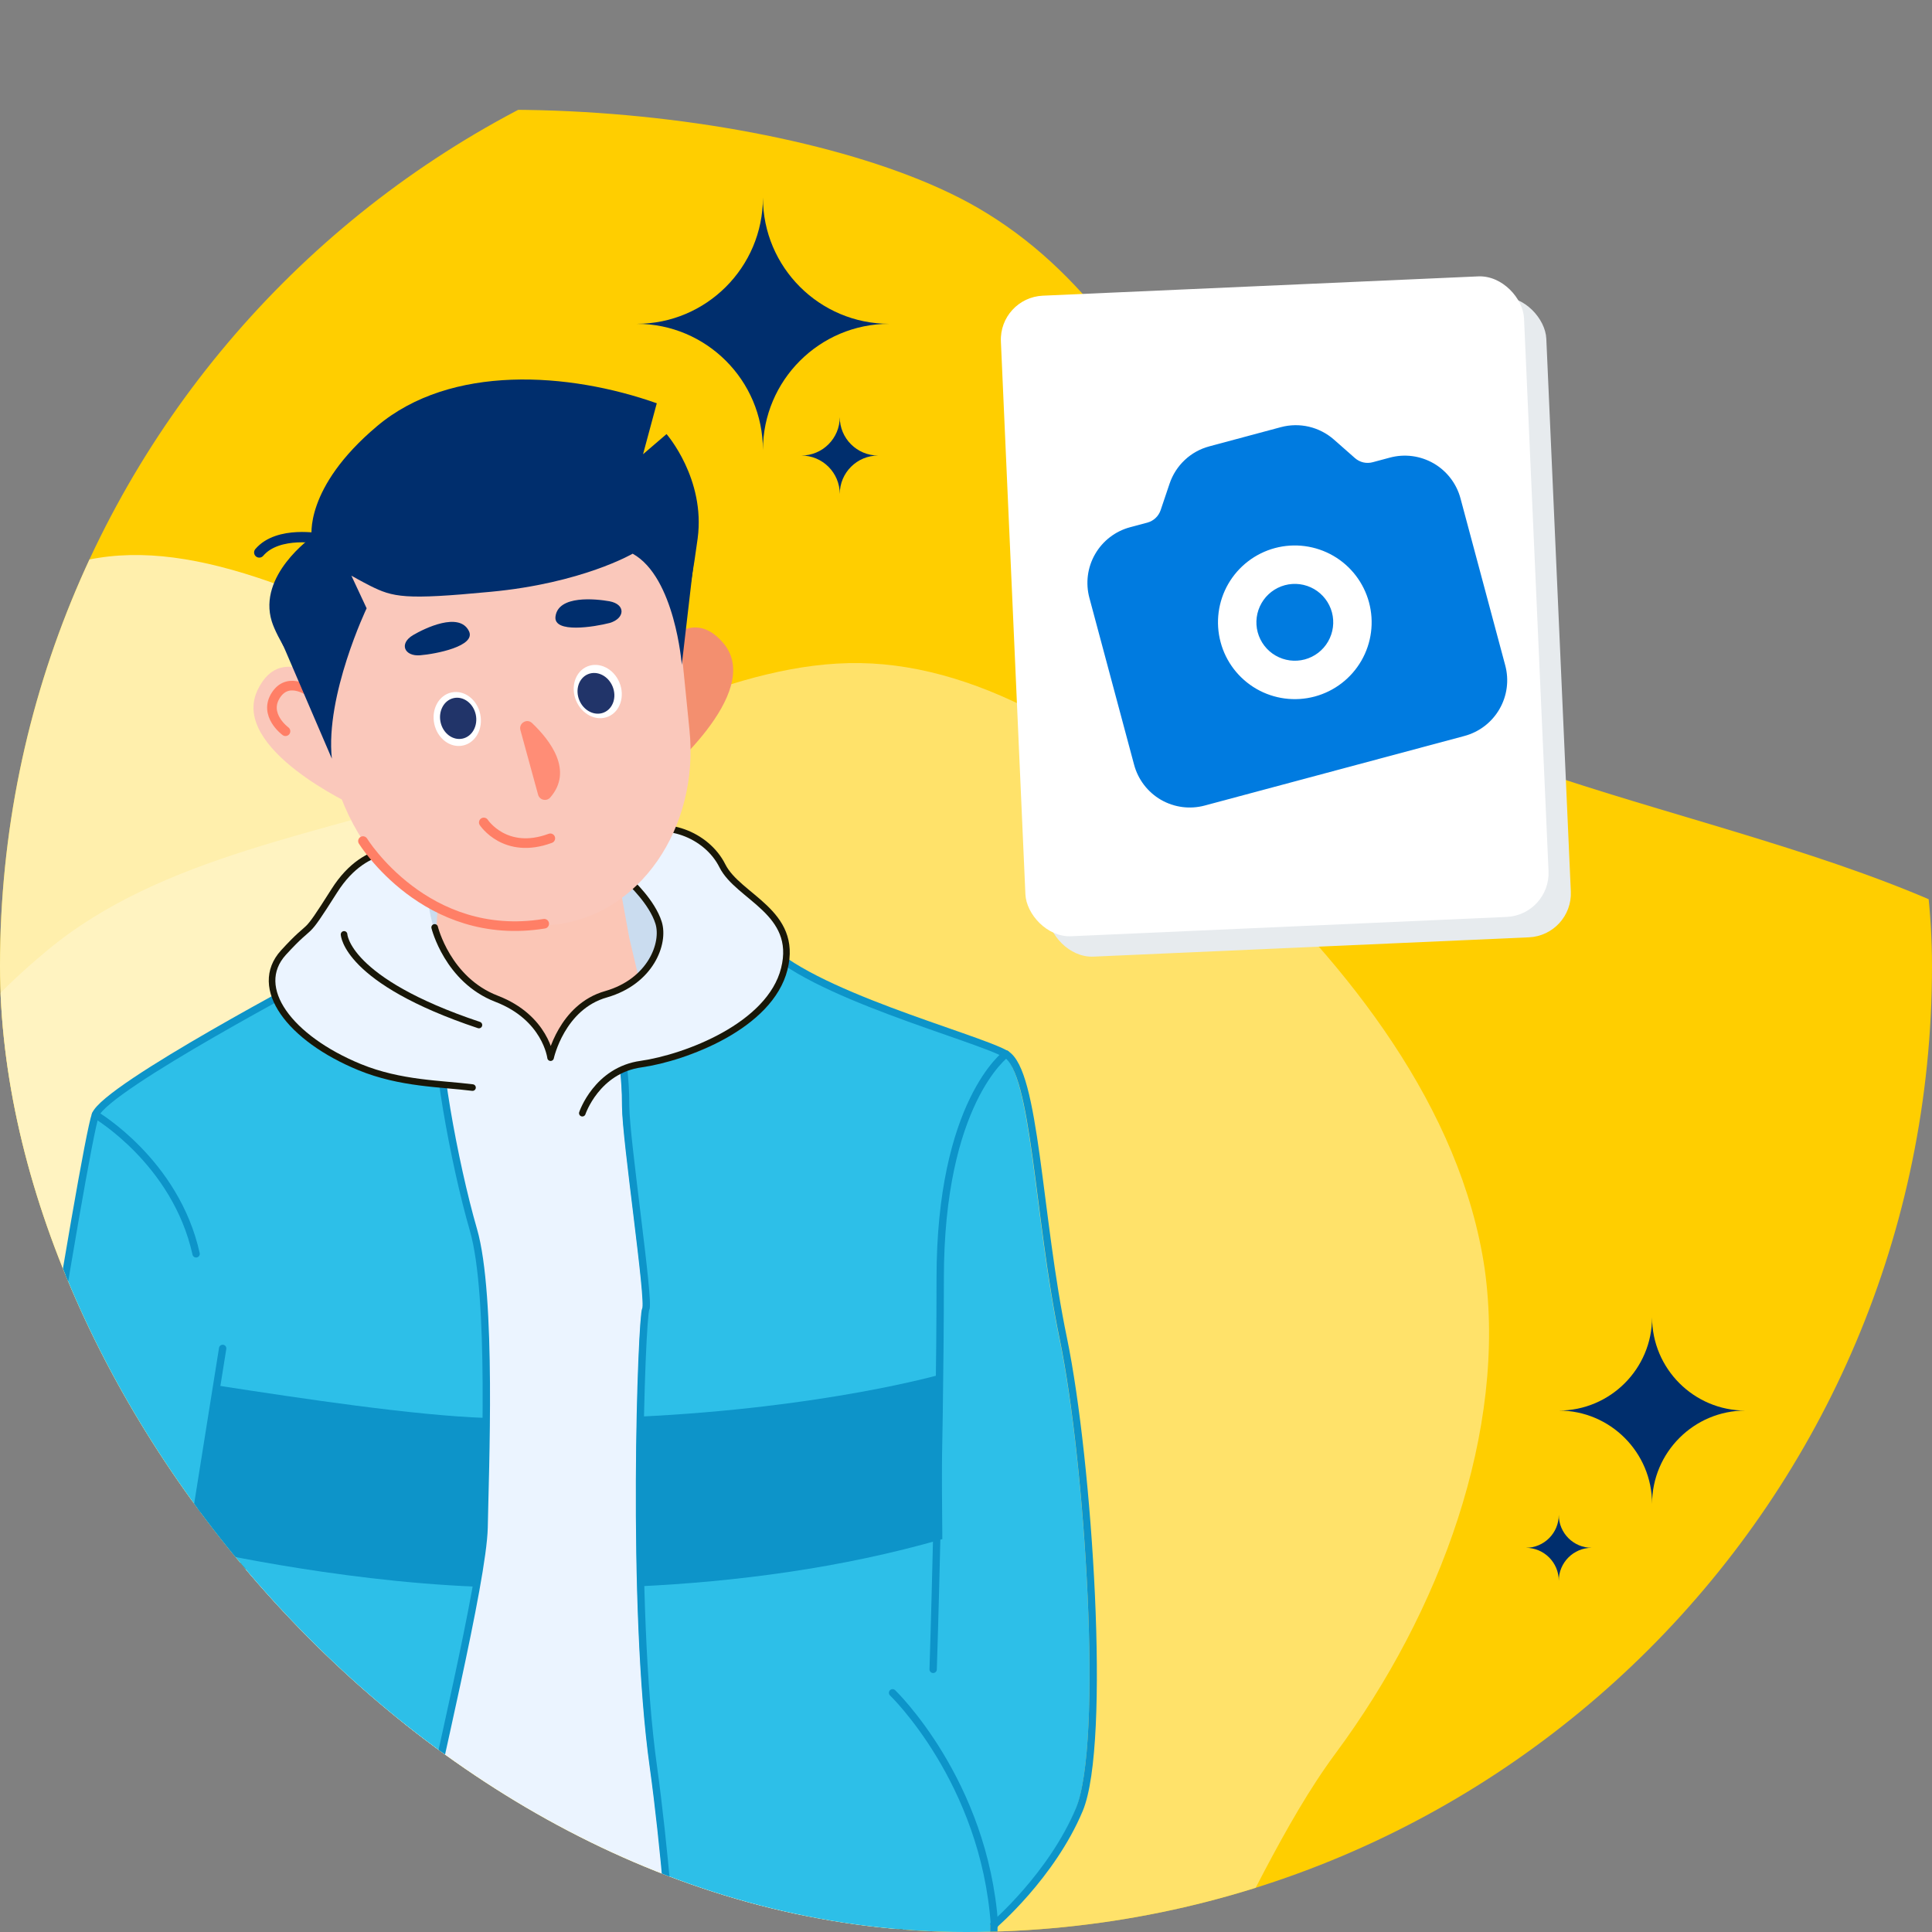 <svg width="56" height="56" viewBox="0 0 56 56" fill="none" xmlns="http://www.w3.org/2000/svg">
<rect x="0" y="0" width="56" height="56" fill="#808080" stroke="none"/>
<g clip-path="url(#clip0_917_74906)">
<path d="M11.277 62.64C4.963 59.307 -1.441 54.536 -4.276 47.975C-7.071 41.367 -6.304 32.909 -3.458 25.698C-0.613 18.487 -0.925 8.166 4.947 5.05C10.82 1.933 23.171 3.036 28.323 6.013C34.71 9.703 35.295 18.062 41.366 21.054C47.437 24 58.347 25.068 61.668 30.285C64.989 35.501 64.217 39.746 60.382 45.147C56.594 50.501 49.941 53.231 44.435 56.912C38.89 60.632 34.447 65.258 29.133 66.59C23.819 67.922 17.59 65.973 11.277 62.64Z" fill="#FFCE00"/>
<path opacity="0.8" d="M35.632 24.782C39.084 27.982 42.348 32.113 43.034 36.775C43.687 41.46 41.755 46.715 38.712 50.822C35.67 54.929 34.107 61.554 29.836 62.537C25.564 63.52 17.887 60.71 15.114 57.935C11.677 54.495 12.73 49.072 9.375 46.131C6.011 43.218 -0.754 40.677 -1.979 36.788C-3.204 32.9 -1.987 30.328 1.376 27.543C4.702 24.78 9.405 24.177 13.539 22.772C17.705 21.349 21.324 19.162 24.935 19.22C28.546 19.278 32.181 21.582 35.632 24.782Z" fill="#FFE784"/>
<path opacity="0.8" d="M27.733 45.292C26.688 49.881 24.743 54.774 21.048 57.699C17.317 60.606 11.8 61.561 6.722 60.979C1.644 60.398 -4.875 62.357 -7.861 59.15C-10.848 55.942 -12.254 47.888 -11.237 44.099C-9.976 39.402 -4.753 37.603 -3.884 33.227C-3.044 28.858 -4.225 21.728 -1.47 18.723C1.285 15.718 4.121 15.486 8.214 17.006C12.27 18.505 15.144 22.276 18.427 25.154C21.743 28.05 25.447 30.09 27.202 33.247C28.957 36.403 28.779 40.703 27.733 45.292Z" fill="#FFF7D7"/>
<g style="mix-blend-mode:overlay">
<path d="M23.227 13.204C23.842 13.204 24.341 13.703 24.341 14.318C24.341 13.703 24.839 13.204 25.454 13.204C24.839 13.204 24.341 12.706 24.341 12.091C24.341 12.706 23.842 13.204 23.227 13.204Z" fill="#002E6D"/>
</g>
<g style="mix-blend-mode:overlay">
<path d="M22.273 31.341C22.888 31.341 23.387 31.839 23.387 32.454C23.387 31.839 23.885 31.341 24.5 31.341C23.885 31.341 23.387 30.842 23.387 30.227C23.387 30.842 22.888 31.341 22.273 31.341Z" fill="#002E6D"/>
</g>
<g style="mix-blend-mode:overlay">
<path d="M18.455 9.386C20.473 9.386 22.114 11.026 22.114 13.045C22.114 11.026 23.754 9.386 25.773 9.386C23.754 9.386 22.114 7.746 22.114 5.727C22.114 7.746 20.473 9.386 18.455 9.386Z" fill="#002E6D"/>
</g>
<g style="mix-blend-mode:overlay">
<path d="M45.182 40.886C46.674 40.886 47.886 42.099 47.886 43.591C47.886 42.099 49.099 40.886 50.591 40.886C49.099 40.886 47.886 39.674 47.886 38.182C47.886 39.674 46.674 40.886 45.182 40.886Z" fill="#002E6D"/>
</g>
<g style="mix-blend-mode:overlay">
<path d="M44.227 44.864C44.754 44.864 45.182 45.292 45.182 45.818C45.182 45.292 45.609 44.864 46.136 44.864C45.609 44.864 45.182 44.436 45.182 43.909C45.182 44.436 44.754 44.864 44.227 44.864Z" fill="#002E6D"/>
</g>
<rect x="29.601" y="9.218" width="15.178" height="18.585" rx="1.273" transform="rotate(-2.539 29.601 9.218)" fill="#E7EBEE"/>
<rect x="28.955" y="8.627" width="15.178" height="18.585" rx="1.273" transform="rotate(-2.539 28.955 8.627)" fill="white"/>
<g clip-path="url(#clip1_917_74906)">
<path fill-rule="evenodd" clip-rule="evenodd" d="M33.902 14.016C33.99 13.755 34.141 13.521 34.342 13.332C34.542 13.144 34.786 13.009 35.052 12.938L37.128 12.381C37.394 12.31 37.673 12.306 37.94 12.368C38.208 12.431 38.456 12.559 38.663 12.74L39.275 13.279C39.344 13.339 39.427 13.382 39.516 13.403C39.605 13.423 39.698 13.422 39.787 13.398L40.287 13.264C40.715 13.149 41.171 13.21 41.555 13.431C41.938 13.653 42.218 14.017 42.333 14.445L43.63 19.286C43.745 19.714 43.685 20.17 43.463 20.553C43.242 20.937 42.877 21.217 42.449 21.332L34.919 23.349C34.491 23.464 34.035 23.404 33.651 23.183C33.268 22.961 32.988 22.596 32.873 22.168L31.576 17.328C31.462 16.9 31.521 16.444 31.743 16.06C31.965 15.676 32.329 15.396 32.757 15.282L33.258 15.148C33.346 15.124 33.427 15.079 33.494 15.016C33.561 14.954 33.611 14.875 33.641 14.789L33.902 14.015L33.902 14.016ZM36.455 18.326C36.379 18.041 36.419 17.737 36.567 17.481C36.714 17.225 36.958 17.039 37.243 16.962C37.528 16.886 37.832 16.926 38.088 17.073C38.344 17.221 38.53 17.464 38.607 17.75C38.683 18.035 38.643 18.339 38.495 18.595C38.348 18.851 38.105 19.037 37.819 19.114C37.534 19.19 37.23 19.15 36.974 19.002C36.718 18.855 36.532 18.611 36.455 18.326ZM36.955 15.886C36.384 16.039 35.898 16.413 35.602 16.924C35.307 17.436 35.227 18.044 35.38 18.614C35.532 19.185 35.906 19.671 36.417 19.967C36.929 20.262 37.537 20.342 38.108 20.189C38.678 20.036 39.164 19.663 39.46 19.151C39.755 18.64 39.835 18.032 39.682 17.461C39.529 16.891 39.156 16.404 38.645 16.109C38.133 15.814 37.525 15.734 36.955 15.886Z" fill="#007BE0"/>
</g>
<path d="M19.965 24.467H12.228V28.765H19.965V24.467Z" fill="#CADCEF"/>
<path d="M11.732 26.492L12.201 27.509L19.169 27.598L19.62 26.528L18.258 23.884L12.696 24.282" fill="#CADCEF"/>
<path d="M12.776 24.786L12.635 27.138L10.468 28.057L12.334 31.338L20.602 30.127L18.71 29.172L18.241 27.191L17.746 24.467" fill="#FBC6B6"/>
<path d="M11.396 27.828C11.396 27.828 13.457 31.259 16.127 31.152C17.436 31.099 18.718 28.376 20.31 27.518L26.314 57.106L26.35 62.88C26.35 62.88 14.12 66.576 5.516 62.615L5.64 51.102L11.396 27.828Z" fill="#EBF4FF"/>
<path d="M11.396 27.828C11.396 27.828 13.457 31.259 16.127 31.152C17.436 31.099 18.718 28.376 20.31 27.518L26.314 57.106L26.35 62.88C26.35 62.88 14.12 66.576 5.516 62.615L5.64 51.102L11.396 27.828Z" stroke="#191708" stroke-width="0.191" stroke-miterlimit="10" stroke-linecap="round" stroke-linejoin="round"/>
<path d="M18.542 24.511C18.542 24.511 18.444 26.395 19.435 26.925C19.435 26.925 17.985 29.897 17.949 30.33C17.914 30.763 18.038 31.099 18.038 32.063C18.038 33.018 18.745 37.722 18.621 37.943C18.497 38.164 18.188 46.547 18.842 51.216C19.497 55.885 19.647 62.049 20.018 62.049C20.39 62.049 21.035 61.032 22.804 60.935C24.564 60.837 25.713 60.811 26.606 59.944C27.499 59.078 28.525 58.308 28.614 57.963C28.702 57.627 28.702 55.797 28.702 55.797C28.702 55.797 30.373 54.373 31.178 52.454C31.983 50.535 31.452 42.365 30.709 38.81C29.966 35.255 29.905 31.046 29.038 30.551C28.171 30.056 23.281 28.791 22.017 27.332C20.744 25.882 20.531 24.953 19.85 24.671C19.196 24.387 18.542 24.511 18.542 24.511Z" fill="#2DBFE8"/>
<path d="M18.639 24.511C18.639 24.511 18.55 26.395 19.532 26.925C19.532 26.925 18.082 29.897 18.046 30.33C18.011 30.763 18.135 31.099 18.135 32.063C18.135 33.018 18.842 37.722 18.718 37.943C18.595 38.164 18.285 46.547 18.939 51.216C19.585 55.885 19.744 62.049 20.116 62.049C20.487 62.049 21.133 61.032 22.901 60.935C24.661 60.837 25.81 60.811 26.703 59.944C27.596 59.078 28.622 58.308 28.711 57.963C28.808 57.627 28.808 55.797 28.808 55.797C28.808 55.797 30.479 54.373 31.284 52.454C32.089 50.535 31.558 42.365 30.824 38.81C30.081 35.255 30.02 31.046 29.153 30.551C28.286 30.056 23.396 28.791 22.132 27.332C20.867 25.882 20.646 24.953 19.965 24.671C19.293 24.387 18.639 24.511 18.639 24.511Z" stroke="#0D94C9" stroke-width="0.213" stroke-miterlimit="10" stroke-linecap="round"/>
<path d="M12.387 24.573C12.387 24.573 10.999 25.006 10.716 25.59C10.442 26.183 9.327 28.216 9.327 28.216C9.327 28.216 3.076 31.506 2.766 32.311C2.457 33.115 -0.232 49.642 0.016 50.597C0.264 51.552 3.421 55.7 3.421 55.7L3.085 57.955C3.085 57.955 4.411 60.952 6.701 61.695C8.991 62.438 9.734 62.093 9.734 62.093L10.256 56.929C10.256 56.929 11.618 56.557 12.113 54.02C12.608 51.482 13.996 45.849 14.032 44.275C14.058 42.692 14.279 37.563 13.722 35.644C13.165 33.725 12.546 30.321 12.732 29.454C12.918 28.588 11.742 26.704 11.742 26.704C11.742 26.704 12.263 26.183 12.387 24.573Z" fill="#2DBFE8"/>
<path d="M12.387 24.573C12.387 24.573 10.999 25.006 10.716 25.59C10.442 26.183 9.327 28.216 9.327 28.216C9.327 28.216 3.076 31.506 2.766 32.311C2.457 33.115 -0.232 49.642 0.016 50.597C0.264 51.552 3.421 55.7 3.421 55.7L3.085 57.955C3.085 57.955 4.411 60.952 6.701 61.695C8.991 62.438 9.734 62.093 9.734 62.093L10.256 56.929C10.256 56.929 11.618 56.557 12.113 54.02C12.608 51.482 13.996 45.849 14.032 44.275C14.058 42.692 14.279 37.563 13.722 35.644C13.165 33.725 12.546 30.321 12.732 29.454C12.918 28.588 11.742 26.704 11.742 26.704C11.742 26.704 12.263 26.183 12.387 24.573Z" stroke="#0D94C9" stroke-width="0.213" stroke-miterlimit="10" stroke-linecap="round"/>
<path d="M2.766 32.31C2.766 32.31 5.092 33.672 5.684 36.343" stroke="#0D94C9" stroke-width="0.213" stroke-miterlimit="10" stroke-linecap="round"/>
<path d="M10.707 25.599C10.707 25.599 11.344 26.218 11.697 26.819C11.697 26.819 12.299 25.669 12.299 24.608C12.299 24.608 11.043 25.139 10.707 25.599Z" fill="#1148B7"/>
<path d="M19.603 27.005C19.603 27.005 20.142 25.732 20.646 25.316C20.646 25.316 20.213 24.352 18.736 24.582C18.736 24.582 18.568 26.245 19.603 27.005Z" fill="#1148B7"/>
<path d="M29.162 30.551C29.162 30.551 27.252 31.948 27.252 37.059C27.252 42.17 27.048 48.387 27.048 48.387" stroke="#0D94C9" stroke-width="0.213" stroke-miterlimit="10" stroke-linecap="round"/>
<path d="M25.872 49.067C25.872 49.067 28.534 51.623 28.826 55.797" stroke="#0D94C9" stroke-width="0.213" stroke-miterlimit="10" stroke-linecap="round"/>
<path d="M12.087 24.662C12.087 24.662 10.893 24.352 9.947 25.502C9 26.652 9.142 26.793 8.381 27.439C7.621 28.084 7.78 29.075 8.47 29.764C9.16 30.454 11.096 31.285 12.476 31.471C13.855 31.657 15.332 31.816 15.447 32.461L16.641 32.532C16.641 32.532 16.225 30.038 14.899 29.278C13.572 28.517 12.175 27.553 12.431 25.201" fill="#EBF4FF"/>
<path d="M17.666 24.971C17.666 24.971 18.939 25.873 19.152 26.908C19.355 27.942 18.099 28.65 17.631 28.791C17.162 28.933 16.304 29.517 16.057 30.366C15.809 31.214 16.817 32.399 16.817 32.399C16.817 32.399 17.021 31.091 19.178 30.763C21.336 30.436 22.698 28.659 22.804 27.916C22.91 27.173 22.512 26.466 21.557 25.776C20.602 25.086 20.708 24.432 20.018 24.167C19.328 23.91 17.825 23.893 17.825 23.893" fill="#EBF4FF"/>
<path d="M11.901 24.688C11.901 24.688 10.654 24.299 9.69 25.82C8.726 27.341 9.142 26.598 8.213 27.615C7.294 28.632 8.399 30.1 10.424 30.931C11.609 31.417 12.794 31.409 13.696 31.524" stroke="#191708" stroke-width="0.191" stroke-miterlimit="10" stroke-linecap="round" stroke-linejoin="round"/>
<path d="M12.599 26.881C12.599 26.881 12.97 28.402 14.394 28.95C15.818 29.498 15.959 30.657 15.959 30.657C15.959 30.657 16.278 29.18 17.569 28.818C18.86 28.446 19.275 27.341 19.09 26.748C18.904 26.147 18.259 25.555 18.259 25.555" stroke="#191708" stroke-width="0.191" stroke-miterlimit="10" stroke-linecap="round" stroke-linejoin="round"/>
<path d="M16.879 32.266C16.879 32.266 17.295 31.019 18.586 30.843C19.877 30.657 22.318 29.737 22.733 28.084C23.149 26.43 21.398 26.014 20.938 25.095C20.478 24.175 19.232 23.733 18.409 24.193" stroke="#191708" stroke-width="0.191" stroke-miterlimit="10" stroke-linecap="round" stroke-linejoin="round"/>
<path d="M9.973 27.084C9.973 27.084 10.017 28.42 13.882 29.711" stroke="#191708" stroke-width="0.191" stroke-miterlimit="10" stroke-linecap="round" stroke-linejoin="round"/>
<path d="M27.278 39.836C27.278 39.836 23.9 40.809 18.48 41.065C18.453 42.48 18.444 44.231 18.488 45.982C21.309 45.849 24.369 45.46 27.314 44.611L27.278 39.836Z" fill="#0D94C9"/>
<path d="M14.094 41.1C12.007 41.03 8.735 40.535 6.321 40.163C6.321 40.163 5.888 42.887 5.561 44.867C5.561 44.867 9.628 45.822 13.802 45.99C13.935 45.257 14.014 44.664 14.023 44.284C14.041 43.656 14.085 42.444 14.094 41.1Z" fill="#0D94C9"/>
<path d="M6.454 39.084L4.977 48.342" stroke="#0D94C9" stroke-width="0.213" stroke-miterlimit="10" stroke-linecap="round"/>
<path d="M6.515 48.679C6.515 48.679 4.093 51.968 3.412 55.709" stroke="#0D94C9" stroke-width="0.213" stroke-miterlimit="10" stroke-linecap="round"/>
<path d="M4.075 46.928L5.826 49.687" stroke="#0D94C9" stroke-width="0.213" stroke-miterlimit="10" stroke-linecap="round"/>
<path d="M9.036 15.571C9.036 15.571 8.797 14.148 10.928 12.353C13.068 10.549 16.482 10.787 19.037 11.689L18.639 13.166L19.32 12.582C19.32 12.582 20.452 13.874 20.222 15.607C19.992 17.34 19.63 18.905 19.63 18.905C19.63 18.905 18.365 13.882 15.049 14.661C11.724 15.439 9.929 16.739 9.929 16.739L10.106 21.523C10.106 21.523 8.169 18.949 7.878 18.012C7.462 16.677 9.036 15.571 9.036 15.571Z" fill="#002E6D"/>
<path d="M9.761 20.055C9.761 20.055 8.196 18.445 7.462 20.011C6.666 21.708 10.282 23.362 10.282 23.362" fill="#FAC8BB"/>
<path d="M18.763 19.276C18.763 19.276 19.868 17.322 20.973 18.649C22.176 20.09 19.09 22.601 19.09 22.601" fill="#F38F6F"/>
<path d="M9.036 20.09C9.036 20.09 8.381 19.568 8.001 20.143C7.621 20.718 8.275 21.195 8.275 21.195" stroke="#FF7F66" stroke-width="0.279" stroke-miterlimit="10" stroke-linecap="round"/>
<path d="M16.057 26.802L15.296 26.881C12.423 27.173 9.796 24.662 9.46 21.311L9.186 18.587C8.894 15.722 10.672 13.175 13.121 12.928L14.633 12.777C17.092 12.53 19.338 14.67 19.621 17.535L19.983 21.142C20.284 24.008 18.515 26.554 16.057 26.802Z" fill="#FAC8BB"/>
<path d="M10.521 24.379C10.521 24.379 12.343 27.332 15.774 26.775" stroke="#FF7F66" stroke-width="0.279" stroke-miterlimit="10" stroke-linecap="round"/>
<path d="M19.762 19.268C19.762 19.268 19.567 16.73 18.338 16.049C18.338 16.049 16.87 16.907 14.217 17.154C11.724 17.393 11.396 17.313 10.724 16.977C10.512 16.871 10.185 16.686 10.185 16.686L10.627 17.632C10.627 17.632 9.425 20.152 9.619 21.991L8.027 18.286L10.371 13.856L14.35 11.539L16.569 12.423L20.213 15.386" fill="#002E6D"/>
<path d="M13.42 21.609C13.788 21.53 14.011 21.121 13.919 20.696C13.827 20.271 13.455 19.991 13.087 20.071C12.72 20.15 12.496 20.559 12.588 20.984C12.68 21.409 13.053 21.689 13.42 21.609Z" fill="white"/>
<path d="M13.407 21.409C13.688 21.349 13.86 21.036 13.79 20.711C13.719 20.387 13.434 20.173 13.152 20.234C12.871 20.295 12.7 20.607 12.77 20.932C12.84 21.256 13.125 21.47 13.407 21.409Z" fill="#213469"/>
<path d="M11.971 18.41C12.316 18.207 13.306 17.729 13.589 18.286C13.819 18.728 12.626 18.958 12.175 18.994C11.724 19.029 11.556 18.658 11.971 18.41Z" fill="#002E6D"/>
<path d="M17.627 20.772C17.974 20.628 18.121 20.186 17.955 19.784C17.789 19.383 17.373 19.174 17.025 19.317C16.678 19.461 16.531 19.903 16.697 20.305C16.863 20.706 17.279 20.916 17.627 20.772Z" fill="white"/>
<path d="M17.504 20.652C17.77 20.542 17.883 20.204 17.756 19.897C17.629 19.59 17.31 19.431 17.044 19.541C16.778 19.651 16.665 19.989 16.792 20.296C16.919 20.603 17.238 20.762 17.504 20.652Z" fill="#213469"/>
<path d="M17.666 17.428C17.268 17.358 16.18 17.243 16.101 17.871C16.039 18.366 17.233 18.171 17.675 18.056C18.117 17.924 18.144 17.517 17.666 17.428Z" fill="#002E6D"/>
<path d="M15.42 20.956C15.951 21.461 16.623 22.336 15.951 23.114C15.845 23.238 15.641 23.194 15.597 23.035L15.084 21.16C15.031 20.965 15.27 20.815 15.42 20.956Z" fill="#FF8D76"/>
<path d="M14.023 23.839C14.023 23.839 14.642 24.785 15.951 24.299" stroke="#FF7F66" stroke-width="0.279" stroke-miterlimit="10" stroke-linecap="round"/>
<path d="M9.301 15.616C9.301 15.616 8.063 15.368 7.515 16.013" stroke="#002E6D" stroke-width="0.3" stroke-miterlimit="10" stroke-linecap="round"/>
</g>
<defs>
<clipPath id="clip0_917_74906">
<rect width="56" height="56" rx="28" fill="white"/>
</clipPath>
<clipPath id="clip1_917_74906">
<rect width="13.364" height="13.364" fill="white" transform="translate(29.203 12.775) rotate(-15)"/>
</clipPath>
</defs>
</svg>
